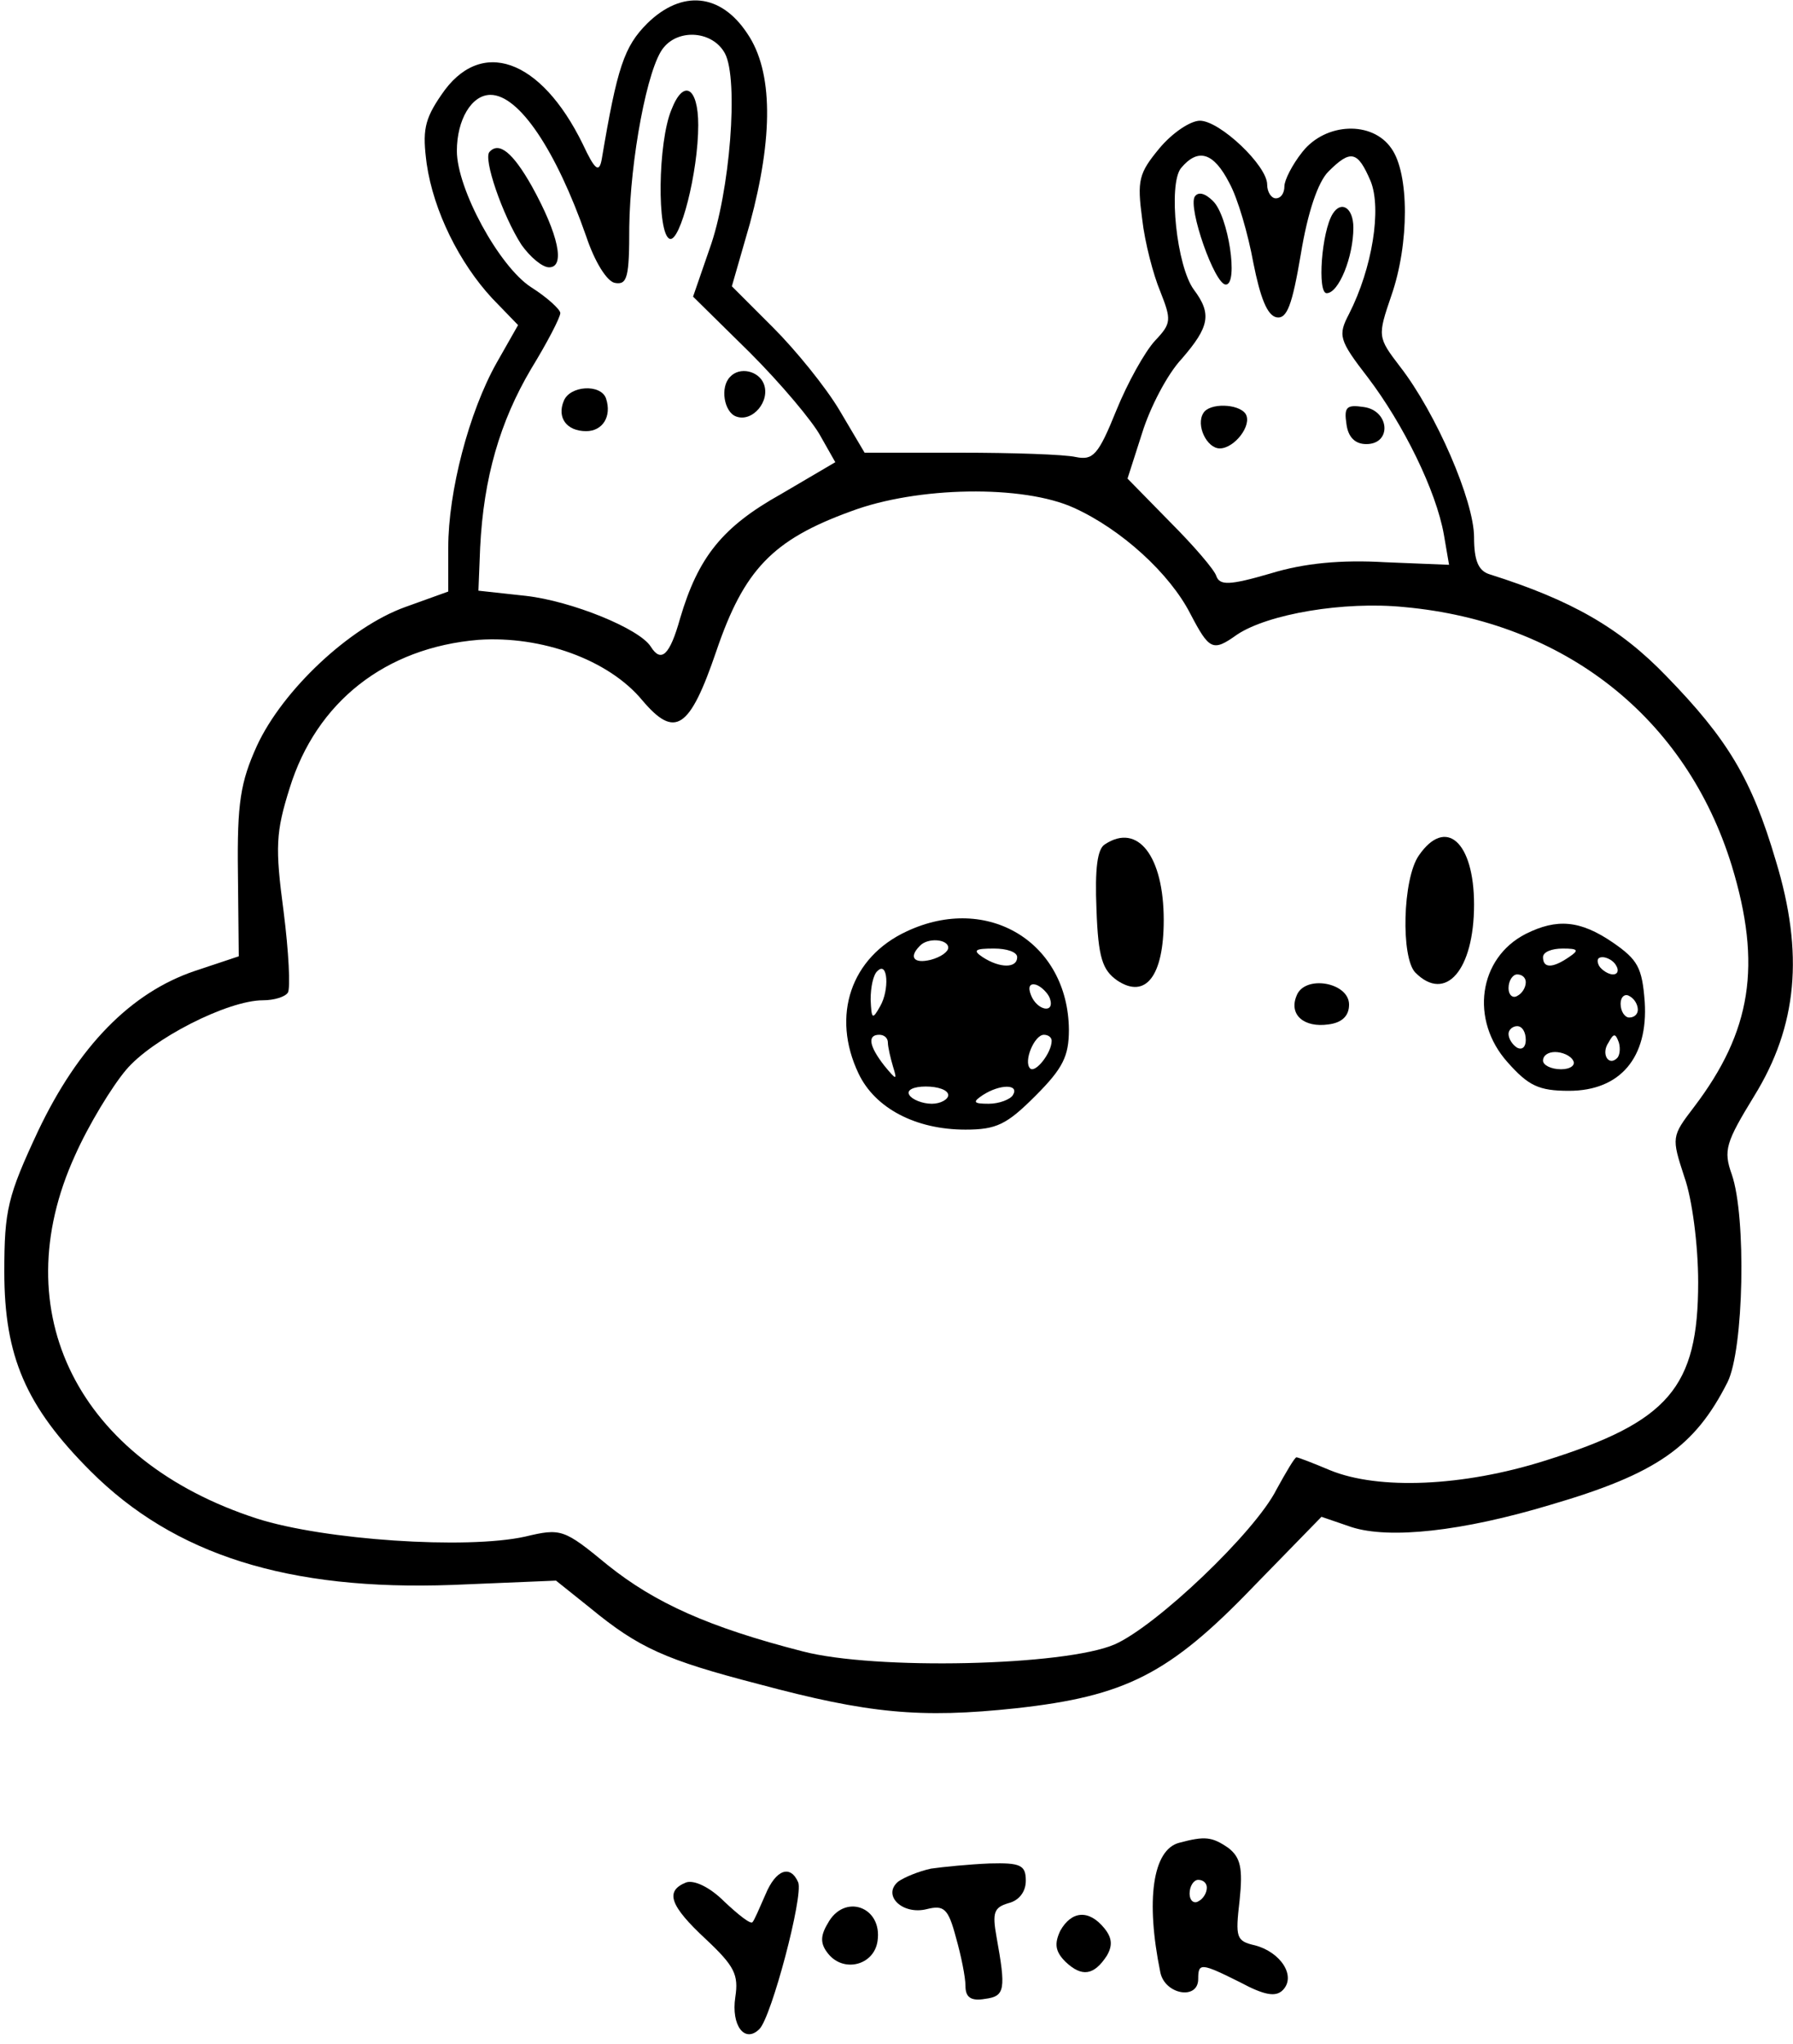 <?xml version="1.0" standalone="no"?>
<!DOCTYPE svg PUBLIC "-//W3C//DTD SVG 20010904//EN"
 "http://www.w3.org/TR/2001/REC-SVG-20010904/DTD/svg10.dtd">
<svg version="1.0" xmlns="http://www.w3.org/2000/svg"
 width="208pt" height="237pt" viewBox="0 0 208 237"
 preserveAspectRatio="xMidYMid meet">

<g transform="translate(0,237) scale(0.1,-0.1)"
fill="#000000" stroke="none">
<path d="M751 2343 c-27 -27 -35 -51 -53 -158 -3 -16 -8 -12 -22 18 -49 100
-119 124 -164 57 -20 -29 -22 -42 -17 -80 8 -55 38 -115 76 -156 l30 -31 -25
-44 c-32 -57 -56 -149 -56 -214 l0 -51 -50 -18 c-64 -23 -142 -96 -172 -161
-19 -42 -23 -66 -22 -147 l1 -97 -51 -17 c-74 -25 -135 -87 -182 -186 -35 -75
-39 -91 -39 -163 0 -98 25 -156 100 -231 97 -97 229 -139 420 -132 l120 5 40
-32 c56 -46 87 -60 195 -88 127 -34 187 -40 299 -28 126 14 177 39 275 141
l79 81 35 -12 c44 -14 128 -5 231 26 123 36 167 67 205 142 19 38 22 192 5
241 -10 28 -7 37 26 91 50 81 58 165 25 273 -28 95 -56 141 -127 214 -54 56
-110 88 -205 118 -13 4 -18 16 -18 43 0 42 -44 144 -86 198 -26 34 -26 35 -10
82 21 60 21 142 0 171 -22 32 -76 30 -103 -4 -12 -15 -21 -33 -21 -40 0 -8 -4
-14 -10 -14 -5 0 -10 7 -10 16 0 22 -55 74 -78 74 -11 0 -32 -14 -47 -32 -24
-29 -26 -37 -20 -82 3 -27 13 -65 21 -84 13 -33 13 -37 -6 -57 -12 -13 -32
-49 -45 -81 -21 -52 -27 -58 -47 -54 -13 3 -73 5 -134 5 l-111 0 -29 49 c-16
27 -51 70 -77 96 l-48 48 21 73 c27 100 27 176 -3 220 -31 47 -76 51 -116 12z
m90 -35 c16 -30 6 -161 -18 -227 l-19 -55 66 -65 c36 -36 73 -80 82 -97 l17
-30 -63 -37 c-68 -38 -96 -73 -117 -144 -12 -43 -22 -52 -34 -33 -13 21 -92
53 -145 59 l-55 6 2 50 c4 81 23 146 59 207 19 31 34 60 34 65 0 4 -15 18 -34
30 -37 24 -86 114 -86 158 0 36 17 65 39 65 33 0 76 -64 111 -164 10 -30 24
-52 33 -54 15 -3 17 7 17 65 1 77 21 186 40 208 18 22 57 19 71 -7z m585 -150
c10 -18 22 -60 28 -93 8 -40 16 -61 27 -63 12 -2 18 14 28 73 8 49 20 84 32
96 26 26 34 24 49 -11 13 -32 2 -101 -25 -154 -13 -25 -12 -30 22 -74 41 -54
79 -131 88 -182 l6 -35 -74 3 c-51 3 -94 -1 -133 -13 -48 -14 -59 -14 -63 -3
-2 7 -26 35 -54 63 l-49 50 17 53 c9 29 29 68 46 86 32 37 35 52 14 80 -20 27
-30 122 -15 141 20 24 38 18 56 -17z m-180 -377 c55 -25 111 -76 135 -123 22
-42 26 -44 54 -24 36 24 124 39 194 32 186 -17 327 -128 380 -300 35 -115 23
-192 -44 -280 -26 -34 -26 -35 -11 -81 9 -25 16 -79 16 -122 0 -122 -34 -162
-178 -207 -95 -30 -193 -34 -249 -11 -19 8 -37 15 -39 15 -2 0 -12 -17 -23
-37 -25 -50 -140 -159 -188 -180 -58 -25 -278 -30 -362 -8 -109 28 -171 56
-226 100 -51 42 -54 43 -96 33 -68 -15 -233 -4 -311 21 -207 67 -294 239 -211
421 16 36 43 80 59 99 30 36 118 81 159 81 13 0 26 4 29 9 3 5 1 47 -5 94 -10
75 -9 92 7 143 31 100 111 163 219 172 73 5 151 -23 190 -70 38 -45 55 -34 86
57 32 94 65 129 156 162 77 29 200 31 259 4z"/>
<path d="M779 2243 c-16 -38 -17 -145 -2 -150 12 -4 33 77 33 132 0 44 -17 54
-31 18z"/>
<path d="M568 2194 c-8 -7 15 -74 37 -108 10 -14 24 -26 32 -26 19 0 11 38
-20 94 -22 39 -38 52 -49 40z"/>
<path d="M847 1933 c-12 -12 -7 -41 7 -46 19 -7 40 18 32 38 -6 15 -28 20 -39
8z"/>
<path d="M654 1905 c-8 -19 3 -35 26 -35 19 0 30 17 23 38 -6 17 -42 15 -49
-3z"/>
<path d="M1386 2142 c-8 -13 23 -102 36 -102 15 0 3 80 -15 97 -9 9 -17 11
-21 5z"/>
<path d="M1546 2122 c-13 -21 -18 -92 -7 -92 14 0 31 42 31 76 0 23 -14 32
-24 16z"/>
<path d="M1396 1891 c-9 -14 4 -41 19 -41 17 0 38 27 30 40 -8 12 -42 13 -49
1z"/>
<path d="M1562 1878 c2 -15 10 -23 23 -23 30 0 27 39 -3 43 -20 3 -23 0 -20
-20z"/>
<path d="M1282 1391 c-9 -5 -12 -28 -10 -76 2 -56 7 -70 24 -82 33 -22 54 5
54 70 0 74 -30 113 -68 88z"/>
<path d="M1646 1378 c-19 -27 -21 -119 -4 -136 35 -35 68 3 68 79 0 73 -33
102 -64 57z"/>
<path d="M1052 1290 c-65 -30 -88 -98 -56 -165 19 -40 66 -65 124 -65 36 0 48
6 81 39 32 32 39 46 39 77 -1 101 -94 158 -188 114z m48 -19 c0 -5 -9 -11 -20
-14 -20 -5 -26 3 -13 16 9 10 33 8 33 -2z m80 -11 c0 -13 -20 -13 -40 0 -12 8
-9 10 13 10 15 0 27 -4 27 -10z m-159 -57 c-9 -16 -10 -15 -11 8 0 14 3 29 8
33 12 12 14 -22 3 -41z m197 9 c6 -18 -15 -14 -22 4 -4 10 -1 14 6 12 6 -2 14
-10 16 -16z m-188 -51 c0 -5 3 -18 6 -28 5 -16 4 -16 -10 1 -18 23 -20 36 -6
36 6 0 10 -4 10 -9z m190 2 c0 -14 -19 -38 -25 -32 -8 8 5 39 16 39 5 0 9 -3
9 -7z m-120 -63 c0 -5 -9 -10 -19 -10 -11 0 -23 5 -26 10 -4 6 5 10 19 10 14
0 26 -4 26 -10z m75 0 c-3 -5 -16 -10 -28 -10 -18 0 -19 2 -7 10 20 13 43 13
35 0z"/>
<path d="M1770 1287 c-55 -28 -65 -100 -21 -149 24 -27 36 -33 71 -33 60 0 92
39 88 103 -3 40 -8 49 -37 69 -38 26 -65 28 -101 10z m50 -27 c-19 -13 -30
-13 -30 0 0 6 10 10 23 10 18 0 19 -2 7 -10z m55 -10 c3 -5 2 -10 -4 -10 -5 0
-13 5 -16 10 -3 6 -2 10 4 10 5 0 13 -4 16 -10z m-105 -19 c0 -6 -4 -13 -10
-16 -5 -3 -10 1 -10 9 0 9 5 16 10 16 6 0 10 -4 10 -9z m130 -32 c0 -5 -4 -9
-10 -9 -5 0 -10 7 -10 16 0 8 5 12 10 9 6 -3 10 -10 10 -16z m-130 -35 c0 -8
-4 -12 -10 -9 -5 3 -10 10 -10 16 0 5 5 9 10 9 6 0 10 -7 10 -16z m106 -21
c-10 -10 -19 5 -10 18 6 11 8 11 12 0 2 -7 1 -15 -2 -18z m-51 -3 c3 -5 -3
-10 -14 -10 -12 0 -21 5 -21 10 0 6 6 10 14 10 8 0 18 -4 21 -10z"/>
<path d="M1504 1215 c-9 -22 9 -37 37 -33 16 2 24 10 24 23 0 26 -52 35 -61
10z"/>
<path d="M1368 233 c-31 -8 -39 -67 -22 -150 5 -26 44 -33 44 -8 0 19 3 19 49
-4 28 -15 41 -17 49 -9 16 16 -2 44 -32 52 -22 5 -23 9 -18 52 4 38 1 50 -13
61 -19 13 -27 14 -57 6z m32 -52 c0 -6 -4 -13 -10 -16 -5 -3 -10 1 -10 9 0 9
5 16 10 16 6 0 10 -4 10 -9z"/>
<path d="M1080 203 c-14 -3 -31 -10 -38 -15 -19 -16 5 -39 33 -32 20 5 25 1
34 -33 6 -21 11 -46 11 -56 0 -13 6 -18 23 -15 23 3 24 11 13 72 -5 28 -3 34
14 39 12 3 20 13 20 26 0 18 -6 21 -42 20 -24 -1 -54 -4 -68 -6z"/>
<path d="M888 173 c-7 -16 -13 -30 -15 -32 -2 -3 -16 8 -33 24 -17 17 -35 25
-44 22 -25 -10 -19 -27 23 -66 33 -31 38 -41 34 -67 -5 -33 11 -54 28 -37 14
14 51 154 45 170 -9 21 -26 15 -38 -14z"/>
<path d="M960 139 c-9 -15 -8 -24 1 -35 18 -22 53 -13 57 15 6 40 -39 56 -58
20z"/>
<path d="M1230 131 c-7 -15 -6 -24 6 -36 19 -18 33 -16 48 7 7 12 6 21 -3 32
-18 22 -38 20 -51 -3z"/>
</g>
</svg>
